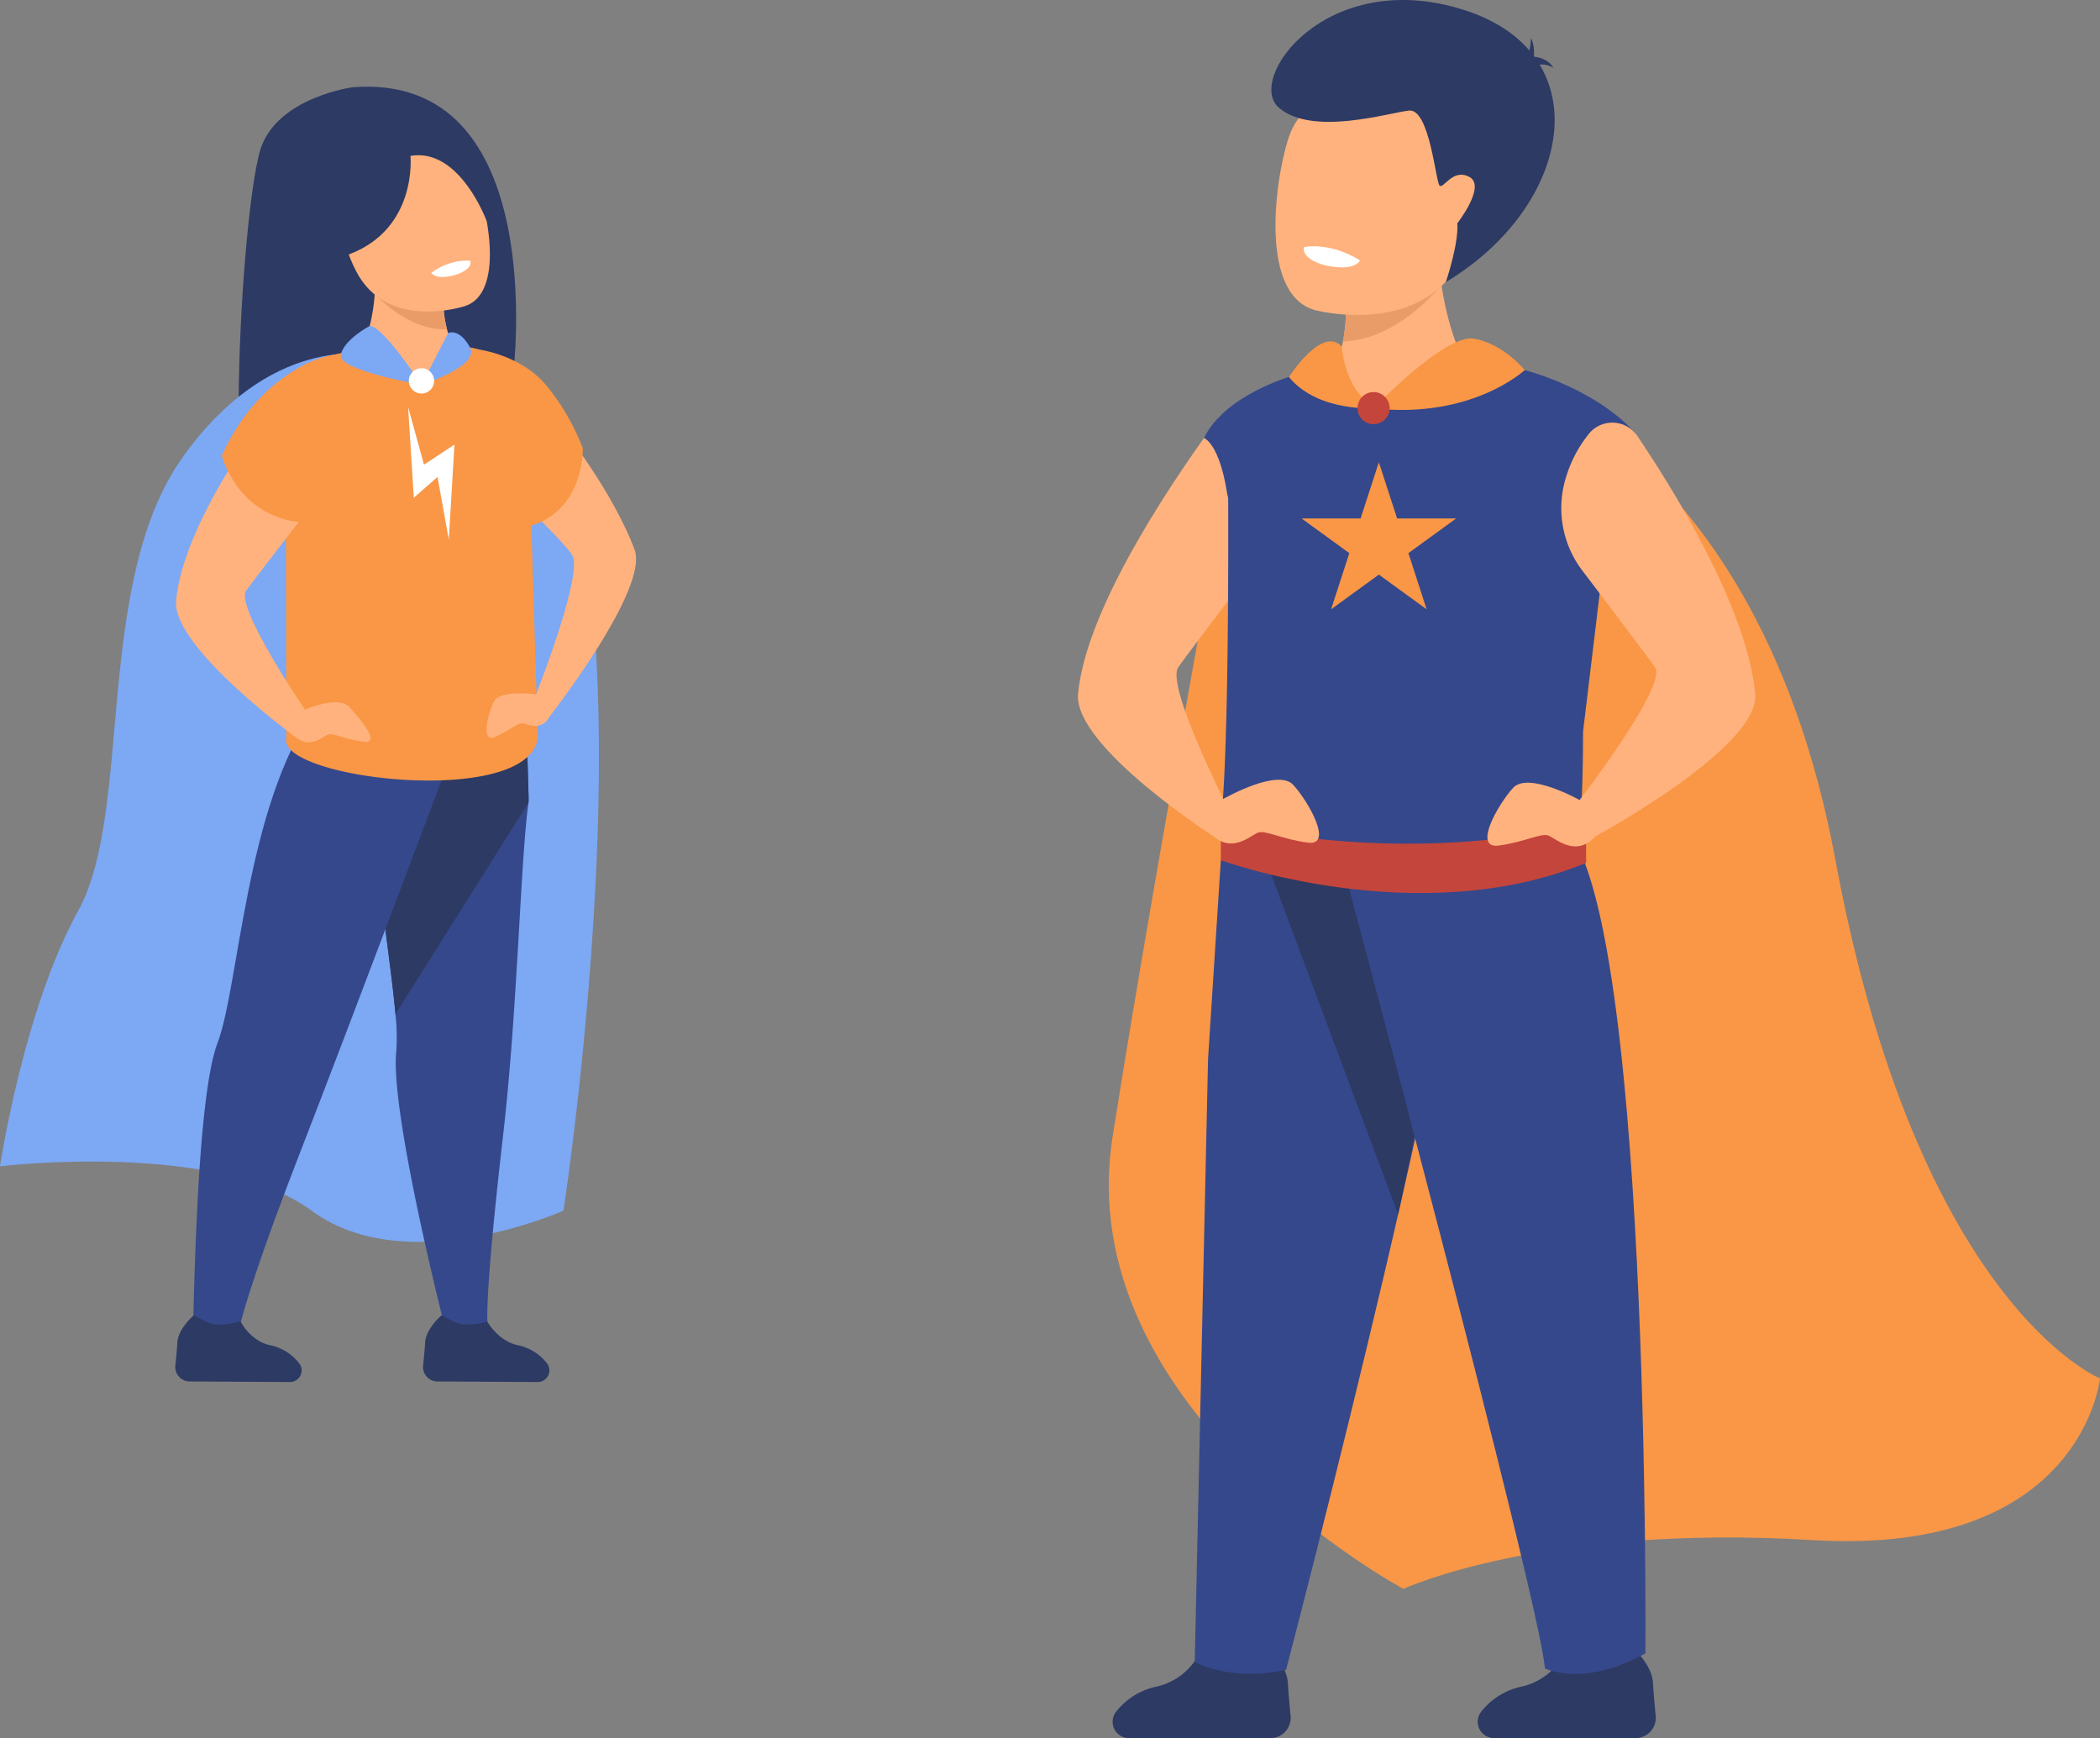 <svg xmlns="http://www.w3.org/2000/svg" viewBox="0 0 564.6 467.302">
  <rect x="0" y="0" width="564.6" height="467.302" fill="#808080" stroke="none"/>
  <g id="Groupe_33" data-name="Groupe 33" transform="translate(-1277.2 -2711.698)">
    <g id="Groupe_27" data-name="Groupe 27" transform="translate(1567.011 2711.698)">
      <path id="Tracé_8" data-name="Tracé 8" d="M1332.39,992.959s77.774,14.638,99.928,134.13,71.125,139.315,71.125,139.315-4.729,47.843-77.307,43.471-109.959,13.117-109.959,13.117-89.73-48.094-78.2-121.547S1272.58,1003.8,1272.58,1003.8Z" transform="translate(-1228.654 -895.818)" fill="#f99746"/>
      <path id="Tracé_9" data-name="Tracé 9" d="M1261.943,1667.733a17.231,17.231,0,0,1-10.871,8.229,18.751,18.751,0,0,0-11.272,6.926,4.4,4.4,0,0,0,3.533,7h38.02a5.466,5.466,0,0,0,5.441-6.014c-.283-2.817-.58-6.1-.708-8.612-.281-5.491-5.78-9.911-5.78-9.911Z" transform="translate(-1229.621 -1222.588)" fill="#2c3a64"/>
      <path id="Tracé_10" data-name="Tracé 10" d="M1281.909,1457.139s9.122,5.388,24.555,2.136c0,0,54.752-209.317,47.357-225.16s-64.9,7.491-64.9,7.491l-3.44,53.514Z" transform="translate(-1250.503 -1010.334)" fill="#35488b"/>
      <path id="Tracé_11" data-name="Tracé 11" d="M1370.554,1278.6l-16.323-26.87-32.292,5.02,34.111,91.3Z" transform="translate(-1269.956 -1021.577)" fill="#2c3a64"/>
      <path id="Tracé_12" data-name="Tracé 12" d="M1270.01,1017.9c-2.633-3.521-11.032,1.257-11.032,1.257-9.79,13.292-35.812,50.093-38.134,74.672-1.361,14.417,38.165,39.5,38.165,39.5l2.034-8.959s-16.748-32.773-13.25-37.7,26.98-35.756,26.98-35.756S1277.754,1028.259,1270.01,1017.9Z" transform="translate(-1220.81 -907.311)" fill="#ffb27d"/>
      <path id="Tracé_13" data-name="Tracé 13" d="M1452.911,1667.733a17.229,17.229,0,0,1-10.871,8.229,18.75,18.75,0,0,0-11.272,6.926,4.4,4.4,0,0,0,3.533,7h38.02a5.466,5.466,0,0,0,5.44-6.014c-.283-2.817-.579-6.1-.708-8.612-.281-5.491-5.781-9.911-5.781-9.911Z" transform="translate(-1322.428 -1222.588)" fill="#2c3a64"/>
      <path id="Tracé_14" data-name="Tracé 14" d="M1359.165,1240.354s52.812,197.088,54.431,216.375c0,0,10.3,5.284,27.024-4.05,0,0,1.557-206.8-23.141-223.261S1359.165,1240.354,1359.165,1240.354Z" transform="translate(-1288.047 -1008.174)" fill="#35488b"/>
      <path id="Tracé_15" data-name="Tracé 15" d="M1346.9,961.953l32.427,16.573,6.5-22.5s-4.131-7.785-6-20.538a85.626,85.626,0,0,1-.671-18.518l-26.42,13.528a50.1,50.1,0,0,1,1.052,6.048,43.979,43.979,0,0,1-.457,14.137A19.571,19.571,0,0,1,1346.9,961.953Z" transform="translate(-1282.086 -858.891)" fill="#ffb27d"/>
      <path id="Tracé_16" data-name="Tracé 16" d="M1295.548,1117.046s59.141,19.585,95.871,2.235c1.546-.73,1.52-26.827,1.52-26.827l3.591-29.807,2.04-17,8.308-33.473c-10.114-11.535-31.879-19.666-46.011-19.236-4.927,5.05-14.659,12.476-25.543,11.058-8.181-1.071-9.437-5.4-9.295-10.061a68.176,68.176,0,0,0-28.653,11.962S1298.352,1092.523,1295.548,1117.046Z" transform="translate(-1257.131 -895.803)" fill="#35488b"/>
      <path id="Tracé_17" data-name="Tracé 17" d="M1359.4,968.2c15.024-.4,26.5-15.2,26.5-15.2l-26.039,1.059A43.976,43.976,0,0,1,1359.4,968.2Z" transform="translate(-1288.164 -876.399)" fill="#ea9c68"/>
      <g id="Groupe_14" data-name="Groupe 14" transform="translate(52.002 0)">
        <path id="Tracé_18" data-name="Tracé 18" d="M1334.979,907.546s29.967,7.912,40.3-15.918c11.156-25.718-1.082-44.455-11.259-45.719-20.294-2.52-32.081,5.218-35.647,13.4S1318.444,903.328,1334.979,907.546Z" transform="translate(-1323.029 -824.12)" fill="#ffb27d"/>
        <path id="Tracé_19" data-name="Tracé 19" d="M1354.059,936.585s-1.254,3.091-9.159,1.356c0,0-6.637-1.455-5.884-4.95C1339.016,932.991,1345.9,931.493,1354.059,936.585Z" transform="translate(-1330.229 -866.575)" fill="#fff"/>
        <g id="Groupe_13" data-name="Groupe 13">
          <path id="Tracé_20" data-name="Tracé 20" d="M1368.883,879.822s3.515-10.314,3.094-15.819c0,0,7.821-9.972,3.264-12.44s-7.015,3.432-8.06,2.274-2.674-20.753-8.207-20.134-26.006,6.964-34.98-.776,12.8-37.98,49.7-26.3S1403.056,859.335,1368.883,879.822Z" transform="translate(-1321.978 -803.977)" fill="#2c3a64"/>
          <path id="Tracé_21" data-name="Tracé 21" d="M1455.487,832.356s1.672-4.985-.123-8.546c0,0-.088,4.9-2.015,7.087S1455.487,832.356,1455.487,832.356Z" transform="translate(-1385.57 -813.615)" fill="#2c3a64"/>
          <path id="Tracé_22" data-name="Tracé 22" d="M1456.5,833.629s4.565-.518,6.72,2.993a5.869,5.869,0,0,0-6.466.13Z" transform="translate(-1387.354 -818.374)" fill="#2c3a64"/>
        </g>
      </g>
      <path id="Tracé_23" data-name="Tracé 23" d="M1481.332,1027.691a8.105,8.105,0,0,1,12.732.93c9.064,13.411,29.481,45.886,31.692,69.3,1.362,14.417-42.945,38.319-42.945,38.319l-4.277-9.752s23.771-30.793,20.273-35.72c-2.2-3.093-12.266-16.392-19.46-25.866a27.783,27.783,0,0,1-4.261-25.808A33.742,33.742,0,0,1,1481.332,1027.691Z" transform="translate(-1343.664 -911.404)" fill="#ffb27d"/>
      <path id="Tracé_24" data-name="Tracé 24" d="M1393.76,1234.394s-42.7,12.569-98.212,0v10.028s52.943,19.377,98.212.722Z" transform="translate(-1257.131 -1013.151)" fill="#c4453b"/>
      <path id="Tracé_25" data-name="Tracé 25" d="M1459.76,1218.012s-13.8-7.737-17.877-3.267S1431,1231.191,1438,1230.255s11.465-3.461,13.409-2.684,7.385,6.024,12.631.194S1459.76,1218.012,1459.76,1218.012Z" transform="translate(-1324.891 -1002.926)" fill="#ffb27d"/>
      <path id="Tracé_26" data-name="Tracé 26" d="M1293.147,1216.479s13.8-7.737,17.876-3.267,10.883,16.446,3.887,15.51-11.465-3.461-13.409-2.684-7.385,6.024-12.631.194S1293.147,1216.479,1293.147,1216.479Z" transform="translate(-1253.119 -1002.181)" fill="#ffb27d"/>
      <path id="Tracé_27" data-name="Tracé 27" d="M1358.553,1045.777l-4.905,15.095h-15.871l12.84,9.329-4.9,15.094,12.841-9.329,12.841,9.329-4.9-15.094,12.84-9.329h-15.872Z" transform="translate(-1277.653 -921.487)" fill="#f99746"/>
      <path id="Tracé_28" data-name="Tracé 28" d="M1286.742,1017.571s4.1,1.371,6.2,14.777,16.649-31.169,16.649-31.169S1292.259,1006.16,1286.742,1017.571Z" transform="translate(-1252.851 -899.813)" fill="#35488b"/>
      <path id="Tracé_29" data-name="Tracé 29" d="M1416.087,989.489s-14.086,13.223-40.644,10.3c0,0,19.1-20.061,26.966-18.749S1416.087,989.489,1416.087,989.489Z" transform="translate(-1295.958 -889.995)" fill="#f99746"/>
      <path id="Tracé_30" data-name="Tracé 30" d="M1345.356,983.877s.882,13.009,9.662,16.6c0,0-15.836,1.381-23.835-8.359C1331.184,992.116,1339.982,978.237,1345.356,983.877Z" transform="translate(-1274.449 -890.75)" fill="#f99746"/>
      <circle id="Ellipse_1" data-name="Ellipse 1" cx="4.318" cy="4.318" r="4.318" transform="translate(75.166 105.407)" fill="#c4453b"/>
    </g>
    <g id="Groupe_28" data-name="Groupe 28" transform="translate(1277.2 2735)">
      <path id="Tracé_112" data-name="Tracé 112" d="M458.319,934.4s-19.387,2.57-24.472,15.746-10.945,104.417,0,116.491c0,0,.7-11.388,1.663-13.772,0,0,2.151,23.209,13.115,27.932s52.842-69.26,52.842-69.26S511.712,930.268,458.319,934.4Z" transform="translate(-363.49 -934.247)" fill="#2c3a64"/>
      <path id="Tracé_113" data-name="Tracé 113" d="M384.1,1092.25s-26.574-5.841-50.267,27.828-13.1,94.883-27.83,121.535-21.041,68.736-21.041,68.736,58.078-7.014,83.748,11.924,67.752,0,67.752,0,33.514-218.09-25.127-232.043Z" transform="translate(-284.963 -1020.093)" fill="#7ca8f4"/>
      <path id="Tracé_114" data-name="Tracé 114" d="M560.748,1109.571c1.829-3.656,9.549-7.241,12.644-4.569,9.534,8.23,26.208,30.055,32.63,47.195,3.953,10.551-22.8,44.787-22.8,44.787l-4.4-4.054s13.29-33.279,10.522-39.046c-1.277-2.661-14.805-16.168-22.134-21.822-5.7-4.4-9.321-5.469-8.834-12.654A26.258,26.258,0,0,1,560.748,1109.571Z" transform="translate(-435.414 -1027.712)" fill="#ffb27d"/>
      <path id="Tracé_115" data-name="Tracé 115" d="M546.885,1309.7s3.939,18.242,3.318,22.727c-2.17,15.717-2.942,55.67-6.772,88.974-2.885,25.078-4.919,46.865-4.124,52.883l-11.574-1.4-.154-.023s-.033-.112-.089-.323v-.009c-.009-.047-.023-.093-.037-.145-.837-3.339-5.878-23.535-9.413-42.445q-.372-1.985-.72-3.943c-1.964-11.11-3.25-21.314-2.656-26.766a56.4,56.4,0,0,0-.229-9.951c-2.1-24.273-12.107-73.359.734-78.344C530.211,1305.106,546.885,1309.7,546.885,1309.7Z" transform="translate(-408.119 -1139.934)" fill="#35488b"/>
      <path id="Tracé_116" data-name="Tracé 116" d="M555.214,1670.579s2.787,5.117,8.1,6.306a13.3,13.3,0,0,1,7.971,4.96,3.12,3.12,0,0,1-2.536,4.955l-26.981-.154a3.879,3.879,0,0,1-3.836-4.291c.213-2,.436-4.324.537-6.109.222-3.9,4.442-7.395,4.442-7.395s3.7,2.125,5.132,2.375A19.112,19.112,0,0,0,555.214,1670.579Z" transform="translate(-424.173 -1338.543)" fill="#2c3a64"/>
      <path id="Tracé_117" data-name="Tracé 117" d="M546.885,1295.275s3.35,4.3,3.318,30.161l-35.769,56.848c-2.1-24.273-12.107-73.359.734-78.344A188.866,188.866,0,0,1,546.885,1295.275Z" transform="translate(-408.119 -1132.942)" fill="#2c3a64"/>
      <path id="Tracé_118" data-name="Tracé 118" d="M470.861,1310.754s-26.282,70.085-42.045,110.686c-.128.33-.258.654-.38.976-9.021,23.265-15.425,42.291-16.184,48.207l-11.99.948s.481-33.215,2.533-55.95l.007-.029.1-1.068c.929-9.908,2.209-18.6,3.965-23.167,5.827-15.109,7.569-63.691,26.118-89.721C442.346,1288.5,470.861,1310.754,470.861,1310.754Z" transform="translate(-348.418 -1134.158)" fill="#35488b"/>
      <path id="Tracé_119" data-name="Tracé 119" d="M512.381,958.15c-.19-.314-8.079-12.789-22.826-15.278a21.811,21.811,0,0,0-24.967,18.4c-1.847,12.034.036,27.628,19.671,33.246Z" transform="translate(-383.517 -938.83)" fill="#2c3a64"/>
      <g id="Groupe_21" data-name="Groupe 21" transform="translate(91.627 15.898)">
        <path id="Tracé_120" data-name="Tracé 120" d="M529.454,1059.264l-22.218,13.2-5.616-15.64a48.949,48.949,0,0,0,3.324-14.816,60.788,60.788,0,0,0-.359-13.145l19.321,8.39a35.57,35.57,0,0,0-.473,4.331,31.2,31.2,0,0,0,.961,9.992A13.885,13.885,0,0,0,529.454,1059.264Z" transform="translate(-495.829 -1002.217)" fill="#ffb27d"/>
        <path id="Tracé_121" data-name="Tracé 121" d="M528.462,1067.146c-10.658.392-19.45-9.569-19.45-9.569l18.489-.423A31.2,31.2,0,0,0,528.462,1067.146Z" transform="translate(-499.898 -1017.788)" fill="#ea9c68"/>
        <path id="Tracé_122" data-name="Tracé 122" d="M522.09,1012.706s-20.867,6.954-29.262-9.457c-9.059-17.711-1.236-31.532,5.915-32.886,14.259-2.7,22.956,2.25,25.849,7.882S533.611,1008.973,522.09,1012.706Z" transform="translate(-488.742 -969.604)" fill="#ffb27d"/>
        <path id="Tracé_123" data-name="Tracé 123" d="M542.852,1041.507s1.027,2.132,6.548.547c0,0,4.635-1.33,3.944-3.77C553.344,1038.284,548.4,1037.533,542.852,1041.507Z" transform="translate(-518.522 -1007.371)" fill="#fff"/>
      </g>
      <path id="Tracé_124" data-name="Tracé 124" d="M454.07,1194.6l-.132-77.1-1.433-10.557a12.517,12.517,0,0,1,7.541-13.2c4.75-1.961,8.219-2.413,14.252-3.695,3.7,3.393,10.935,8.22,18.551,6.711,5.731-1.131,6.862-4.223,6.56-7.54,1.508.151,2.79.3,4.072.452a16.961,16.961,0,0,1,14.4,14.1c1.885,11.613,2.619,56.034,3.824,89.543C522.451,1213.94,451.356,1205.985,454.07,1194.6Z" transform="translate(-377.11 -1019.54)" fill="#f99746"/>
      <path id="Tracé_125" data-name="Tracé 125" d="M502.181,964.878s1.978,19.576-16.594,26.513c-7.384,2.758-11.228-27.141,4.2-33.111s30.647,1.12,32.466,11.557.433,12.613.433,12.613S515.466,962.594,502.181,964.878Z" transform="translate(-391.826 -946.273)" fill="#2c3a64"/>
      <path id="Tracé_126" data-name="Tracé 126" d="M407.3,1670.474s2.568,5.222,7.877,6.41a13.3,13.3,0,0,1,7.971,4.96,3.12,3.12,0,0,1-2.536,4.955l-26.981-.154a3.879,3.879,0,0,1-3.836-4.291c.212-2,.436-4.324.537-6.109.222-3.9,4.442-7.395,4.442-7.395s3.7,2.125,5.132,2.375C403.017,1671.772,407.3,1670.474,407.3,1670.474Z" transform="translate(-342.647 -1338.543)" fill="#2c3a64"/>
      <path id="Tracé_127" data-name="Tracé 127" d="M432.842,1098.687c-2.3-3.08-9.651,1.1-9.651,1.1-8.564,11.627-30.955,41.015-32.986,62.516-1.191,12.611,33.013,37.361,33.013,37.361l1.779-7.837s-19.017-27.868-15.958-32.178,26.576-34.448,26.576-34.448S439.616,1107.746,432.842,1098.687Z" transform="translate(-342.868 -1024.125)" fill="#ffb27d"/>
      <path id="Tracé_128" data-name="Tracé 128" d="M462.662,1304.233s8.822-3.812,11.727-.63,8.749,10.013,3.768,9.347-8.163-2.465-9.547-1.911-5.258,4.289-8.993.139S462.662,1304.233,462.662,1304.233Z" transform="translate(-380.467 -1136.828)" fill="#ffb27d"/>
      <path id="Tracé_129" data-name="Tracé 129" d="M590.273,1297.349s-10.657-1.52-12.327,1.723-3.742,11.281.181,9.636,6.125-3.819,7.379-3.673,5.245,2.342,7.379-1.876S590.273,1297.349,590.273,1297.349Z" transform="translate(-445.073 -1133.887)" fill="#ffb27d"/>
      <path id="Tracé_130" data-name="Tracé 130" d="M447.323,1094.722s-18.763,2.889-29.752,27.049c0,0,4.957,19.25,26.109,18l14.5-20.692Z" transform="translate(-357.945 -1022.566)" fill="#f99746"/>
      <path id="Tracé_131" data-name="Tracé 131" d="M568.514,1091.543s11.436,1.473,18.216,10.007a61.038,61.038,0,0,1,9.469,16.483s.585,19.874-18.705,21.744S568.514,1091.543,568.514,1091.543Z" transform="translate(-439.503 -1020.816)" fill="#f99746"/>
      <path id="Tracé_132" data-name="Tracé 132" d="M539.934,1161.464l1.523-25.555-8.186,5.4L529,1125.829l1.53,24.376,6.379-5.6Z" transform="translate(-419.273 -1039.686)" fill="#fff"/>
      <path id="Tracé_133" data-name="Tracé 133" d="M496.462,1077.342s-6.995,3.677-7.743,7.813,21.7,7.993,21.7,7.993S499.927,1077.084,496.462,1077.342Z" transform="translate(-397.092 -1012.999)" fill="#7ca8f4"/>
      <path id="Tracé_134" data-name="Tracé 134" d="M544.176,1081.326,537,1095.241s15.763-5.007,13.048-10.013C547.128,1079.848,544.176,1081.326,544.176,1081.326Z" transform="translate(-423.671 -1015.091)" fill="#7ca8f4"/>
      <path id="Tracé_135" data-name="Tracé 135" d="M529.428,1105.994a3.4,3.4,0,1,1,3.4,3.4A3.4,3.4,0,0,1,529.428,1105.994Z" transform="translate(-419.506 -1026.897)" fill="#fff"/>
    </g>
  </g>
</svg>
